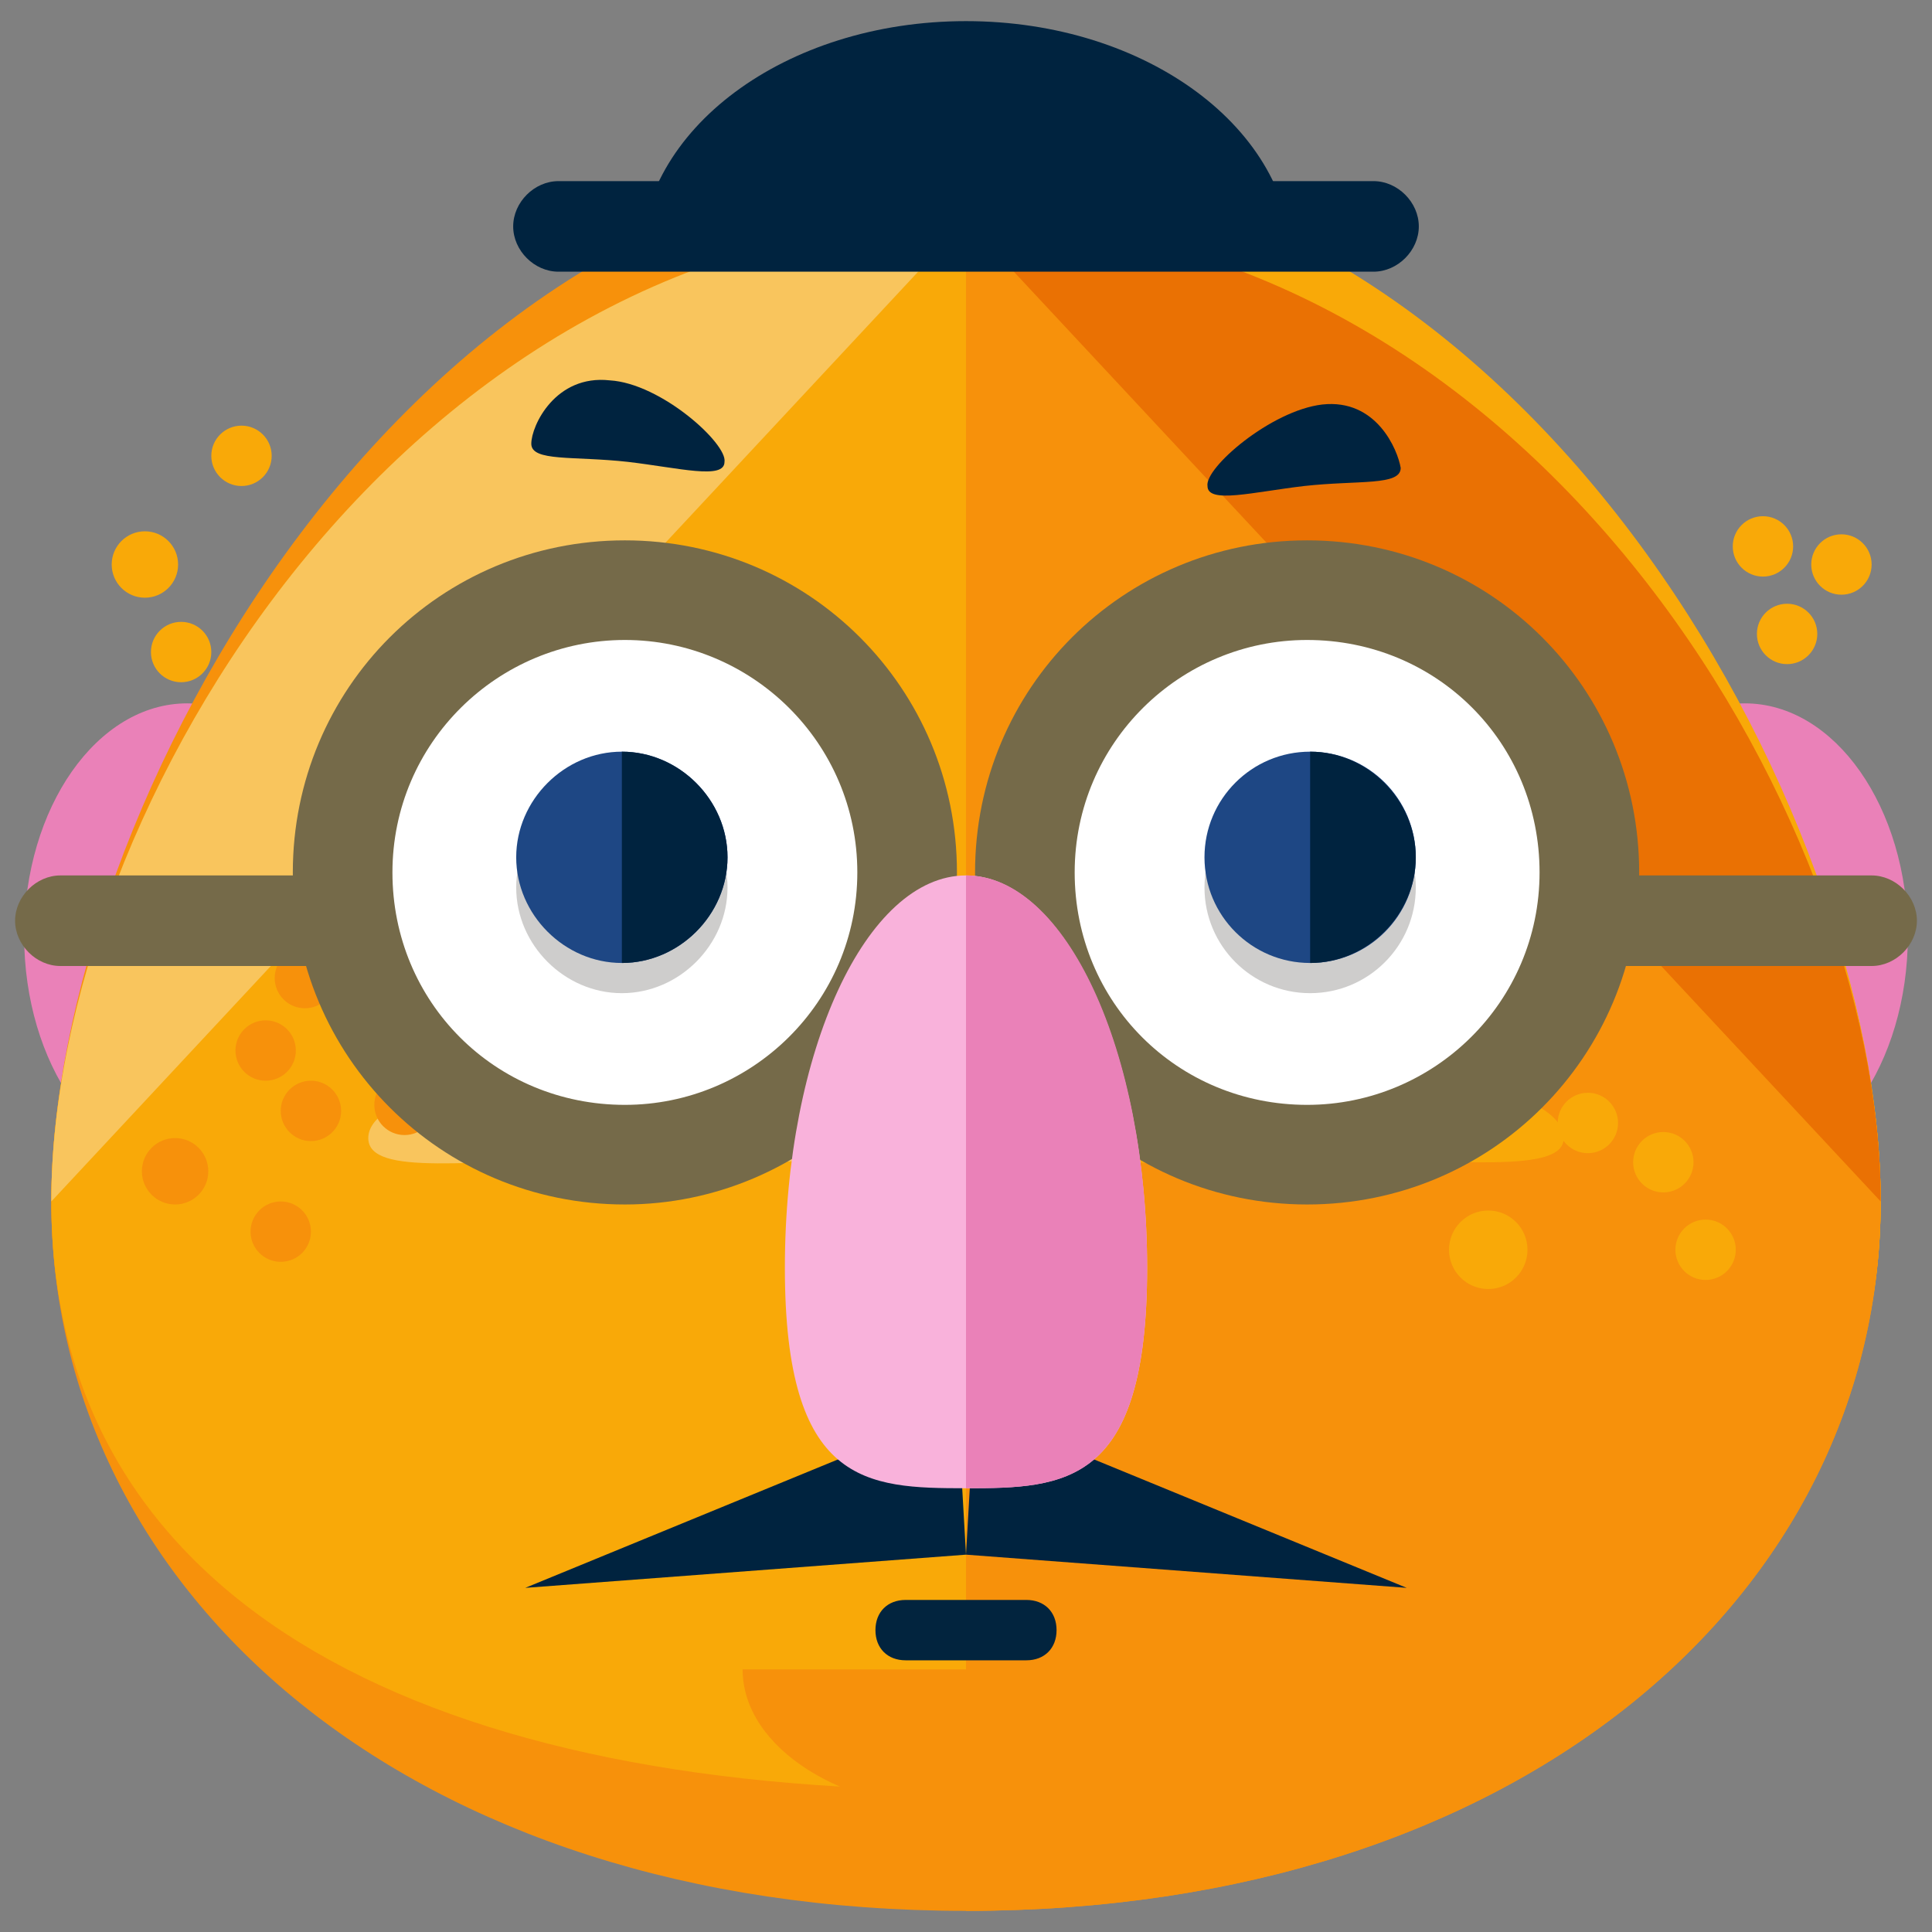 <svg xmlns="http://www.w3.org/2000/svg" xmlns:xlink="http://www.w3.org/1999/xlink" width="64" height="64" version="1.1" viewBox="0 0 64 64"><rect x="0" y="0" width="64" height="64" fill="#808080" stroke="none"/><title>imgly_sticker_emoticons_humourous</title><desc>Created with Sketch.</desc><g id="Page-1" fill="none" fill-rule="evenodd" stroke="none" stroke-width="1"><g id="humourous" fill-rule="nonzero"><g id="Group" fill="#EA81B8" transform="translate(0, 23)"><ellipse id="Oval" cx="6.2" cy="8" rx="5.4" ry="7.7"/><ellipse id="Oval" cx="57.8" cy="8" rx="5.4" ry="7.7"/></g><g id="Group" transform="translate(0, 5)"><g><g transform="translate(1, 0)"><path id="Shape" fill="#F7910B" d="M61.3,34.8 C61.3,47.8 49.4,58.3 31,58.3 C12.6,58.3 0.7,47.8 0.7,34.8 C0.7,21.8 12.6,2.3 31,2.3 C49.4,2.3 61.3,21.9 61.3,34.8 Z"/><path id="Shape" fill="#F7910B" d="M61.3,34.8 C61.3,47.8 49.4,54.3 31,54.3 C12.6,54.3 0.7,47.8 0.7,34.8 C0.7,21.8 12.6,0.3 31,0.3 C49.4,0.3 61.3,21.9 61.3,34.8 Z"/><path id="Shape" fill="#F9A908" d="M31,0.3 C49.4,0.3 61.3,21.8 61.3,34.8 C61.3,47.8 49.4,54.3 31,54.3"/><path id="Shape" fill="#F9A908" d="M61.3,34.8 C61.3,47.8 49.4,54.3 31,54.3 C12.6,54.3 0.7,47.8 0.7,34.8 C0.7,21.8 12.6,2.3 31,2.3 C49.4,2.3 61.3,21.9 61.3,34.8 Z"/><path id="Shape" fill="#F9C55D" d="M0.7,34.8 C0.7,21.8 12.6,2.3 31,2.3"/><path id="Shape" fill="#F7910B" d="M31,2.3 C49.4,2.3 61.3,21.8 61.3,34.8 C61.3,47.8 49.4,58.3 31,58.3"/><path id="Shape" fill="#EA7103" d="M31,2.3 C49.4,2.3 61.3,21.8 61.3,34.8"/><g id="Shape"><path fill="#F9C55D" d="M15.8,2.7 C15.8,3.9 12.3,3.4 8,3.4 C3.7,3.4 0.2,4 0.2,2.7 C0.2,1.4 3.7,0.5 8,0.5 C12.3,0.4 15.8,1.4 15.8,2.7 Z" transform="translate(11, 30)"/><path fill="#F9A908" d="M39.8,2.7 C39.8,3.9 36.3,3.4 32,3.4 C27.7,3.4 24.2,4 24.2,2.7 C24.2,1.4 27.7,0.5 32,0.5 C36.3,0.4 39.8,1.4 39.8,2.7 Z" transform="translate(11, 30)"/></g><circle id="Oval" cx="9.3" cy="31.8" r="1" fill="#F7910B"/><circle id="Oval" cx="4.8" cy="33.8" r="1.1" fill="#F7910B"/><circle id="Oval" cx="7.8" cy="29.8" r="1" fill="#F7910B"/><circle id="Oval" cx="12.4" cy="31.6" r="1" fill="#F7910B"/><circle id="Oval" cx="51.6" cy="32.2" r="1" fill="#F9A908"/><circle id="Oval" cx="54.1" cy="33.5" r="1" fill="#F9A908"/><circle id="Oval" cx="48.8" cy="24.7" r="1" fill="#F9A908"/><circle id="Oval" cx="48.3" cy="36.4" r="1.3" fill="#F9A908"/><circle id="Oval" cx="55.5" cy="36.4" r="1" fill="#F9A908"/><circle id="Oval" cx="8.3" cy="35.8" r="1" fill="#F7910B"/><circle id="Oval" cx="9.1" cy="27.4" r="1" fill="#F7910B"/><circle id="Oval" cx="3.8" cy="13.7" r="1.1" fill="#F9A908"/><circle id="Oval" cx="7" cy="10.1" r="1" fill="#F9A908"/><circle id="Oval" cx="58.2" cy="16" r="1" fill="#F9A908"/><circle id="Oval" cx="57.4" cy="13.1" r="1" fill="#F9A908"/><circle id="Oval" cx="60" cy="13.7" r="1" fill="#F9A908"/><circle id="Oval" cx="5" cy="16.6" r="1" fill="#F9A908"/></g><g><g transform="translate(1, 0) translate(8, 12)"><g><circle id="Oval" cx="11.7" cy="11.9" r="9.3" fill="#FFF"/><path id="Shape" fill="#756A49" d="M11.7,22.9 C5.6,22.9 0.7,18 0.7,11.9 C0.7,5.8 5.6,0.9 11.7,0.9 C17.8,0.9 22.7,5.8 22.7,11.9 C22.7,18 17.7,22.9 11.7,22.9 Z M11.7,4.2 C7.5,4.2 4,7.6 4,11.9 C4,16.2 7.4,19.6 11.7,19.6 C15.9,19.6 19.4,16.2 19.4,11.9 C19.4,7.6 15.9,4.2 11.7,4.2 Z"/></g><g id="Shape"><path fill="#FFF" d="M20.7,11.9 C20.7,17.1 16.5,21.2 11.4,21.2 C6.2,21.2 2.1,17 2.1,11.9 C2.1,6.8 6.3,2.6 11.4,2.6 C16.5,2.6 20.7,6.7 20.7,11.9 Z" transform="translate(23, 0)"/><path fill="#756A49" d="M11.3,22.9 C5.2,22.9 0.3,18 0.3,11.9 C0.3,5.8 5.2,0.9 11.3,0.9 C17.4,0.9 22.3,5.8 22.3,11.9 C22.3,18 17.4,22.9 11.3,22.9 Z M11.3,4.2 C7.1,4.2 3.6,7.6 3.6,11.9 C3.6,16.2 7,19.6 11.3,19.6 C15.5,19.6 19,16.2 19,11.9 C19,7.6 15.6,4.2 11.3,4.2 Z" transform="translate(23, 0)"/></g></g><g transform="translate(1, 0) translate(8, 12) translate(8, 7)"><path id="Shape" fill="#CECDCC" d="M7.1,5.4 C7.1,7.3 5.5,8.9 3.6,8.9 C1.7,8.9 0.1,7.3 0.1,5.4 C0.1,3.5 1.7,1.9 3.6,1.9 C5.5,1.9 7.1,3.5 7.1,5.4 Z"/><circle id="Oval" cx="26.4" cy="5.4" r="3.5" fill="#CECDCC"/><path id="Shape" fill="#1E4784" d="M7.1,4.4 C7.1,6.3 5.5,7.9 3.6,7.9 C1.7,7.9 0.1,6.3 0.1,4.4 C0.1,2.5 1.7,0.9 3.6,0.9 C5.5,0.9 7.1,2.5 7.1,4.4 Z"/><path id="Shape" fill="#00233F" d="M3.6,0.9 C5.5,0.9 7.1,2.5 7.1,4.4 C7.1,6.3 5.5,7.9 3.6,7.9"/><circle id="Oval" cx="26.4" cy="4.4" r="3.5" fill="#1E4784"/><path id="Shape" fill="#00233F" d="M26.4,0.9 C28.3,0.9 29.9,2.5 29.9,4.4 C29.9,6.3 28.3,7.9 26.4,7.9"/></g></g></g><g id="Shape"><g><path fill="#FFF" d="M2,1.5 L11,1.5" transform="translate(0, 24)"/><path fill="#756A49" d="M11,3 L2,3 C1.2,3 0.5,2.3 0.5,1.5 C0.5,0.7 1.2,0 2,0 L11,0 C11.8,0 12.5,0.7 12.5,1.5 C12.5,2.3 11.8,3 11,3 Z" transform="translate(0, 24)"/></g><g><path fill="#FFF" d="M2,1.5 L11,1.5" transform="translate(0, 24) translate(51, 0)"/><path fill="#756A49" d="M11,3 L2,3 C1.2,3 0.5,2.3 0.5,1.5 C0.5,0.7 1.2,0 2,0 L11,0 C11.8,0 12.5,0.7 12.5,1.5 C12.5,2.3 11.8,3 11,3 Z" transform="translate(0, 24) translate(51, 0)"/></g></g><g id="Shape" fill="#00233F"><path d="M7,3.3 C7,3.9 5.5,3.5 3.8,3.3 C2,3.1 0.6,3.3 0.6,2.7 C0.6,2.1 1.4,0.4 3.2,0.6 C4.9,0.7 7.1,2.7 7,3.3 Z" transform="translate(17, 7)"/><path d="M23,4.1 C23,4.7 24.5,4.3 26.2,4.1 C28,3.9 29.4,4.1 29.4,3.5 C29.3,2.9 28.6,1.2 26.8,1.4 C25.1,1.6 22.9,3.5 23,4.1 Z" transform="translate(17, 7)"/></g><g id="Shape"><path fill="#F7910B" d="M15.4,2.3 C15.4,4.9 12.1,7 8,7 C3.9,7 0.6,4.9 0.6,2.3" transform="translate(24, 48)"/><path fill="#02243E" d="M10,2 L6,2 C5.4,2 5,1.6 5,1 C5,0.4 5.4,0 6,0 L10,0 C10.6,0 11,0.4 11,1 C11,1.6 10.6,2 10,2 Z" transform="translate(24, 48)"/></g></g><g id="Group" fill="#00233F" transform="translate(17, 48)"><polygon id="Shape" points="11.6 0 .4 4.6 15 3.5 14.8 0"/><polygon id="Shape" points="18.4 0 29.6 4.6 15 3.5 15.2 0"/></g><path id="Shape" fill="#F9B2DB" d="M38,42 C38,49.2 35.3,49.3 32,49.3 C28.7,49.3 26,49.2 26,42 C26,34.8 28.7,29 32,29 C35.3,29 38,34.9 38,42 Z"/><path id="Shape" fill="#EA81B8" d="M32,29 C35.3,29 38,34.8 38,42 C38,49.2 35.3,49.3 32,49.3"/><path id="Shape" fill="#00233F" d="M47,7.5 C47,8.3 46.3,9 45.5,9 L18.5,9 C17.7,9 17,8.3 17,7.5 L17,7.5 C17,6.7 17.7,6 18.5,6 L45.5,6 C46.3,6 47,6.7 47,7.5 L47,7.5 Z"/><path id="Shape" fill="#00233F" d="M21.2,8.7 C21.2,4.3 26,0.7 32,0.7 C38,0.7 42.8,4.3 42.8,8.7"/></g></g></svg>